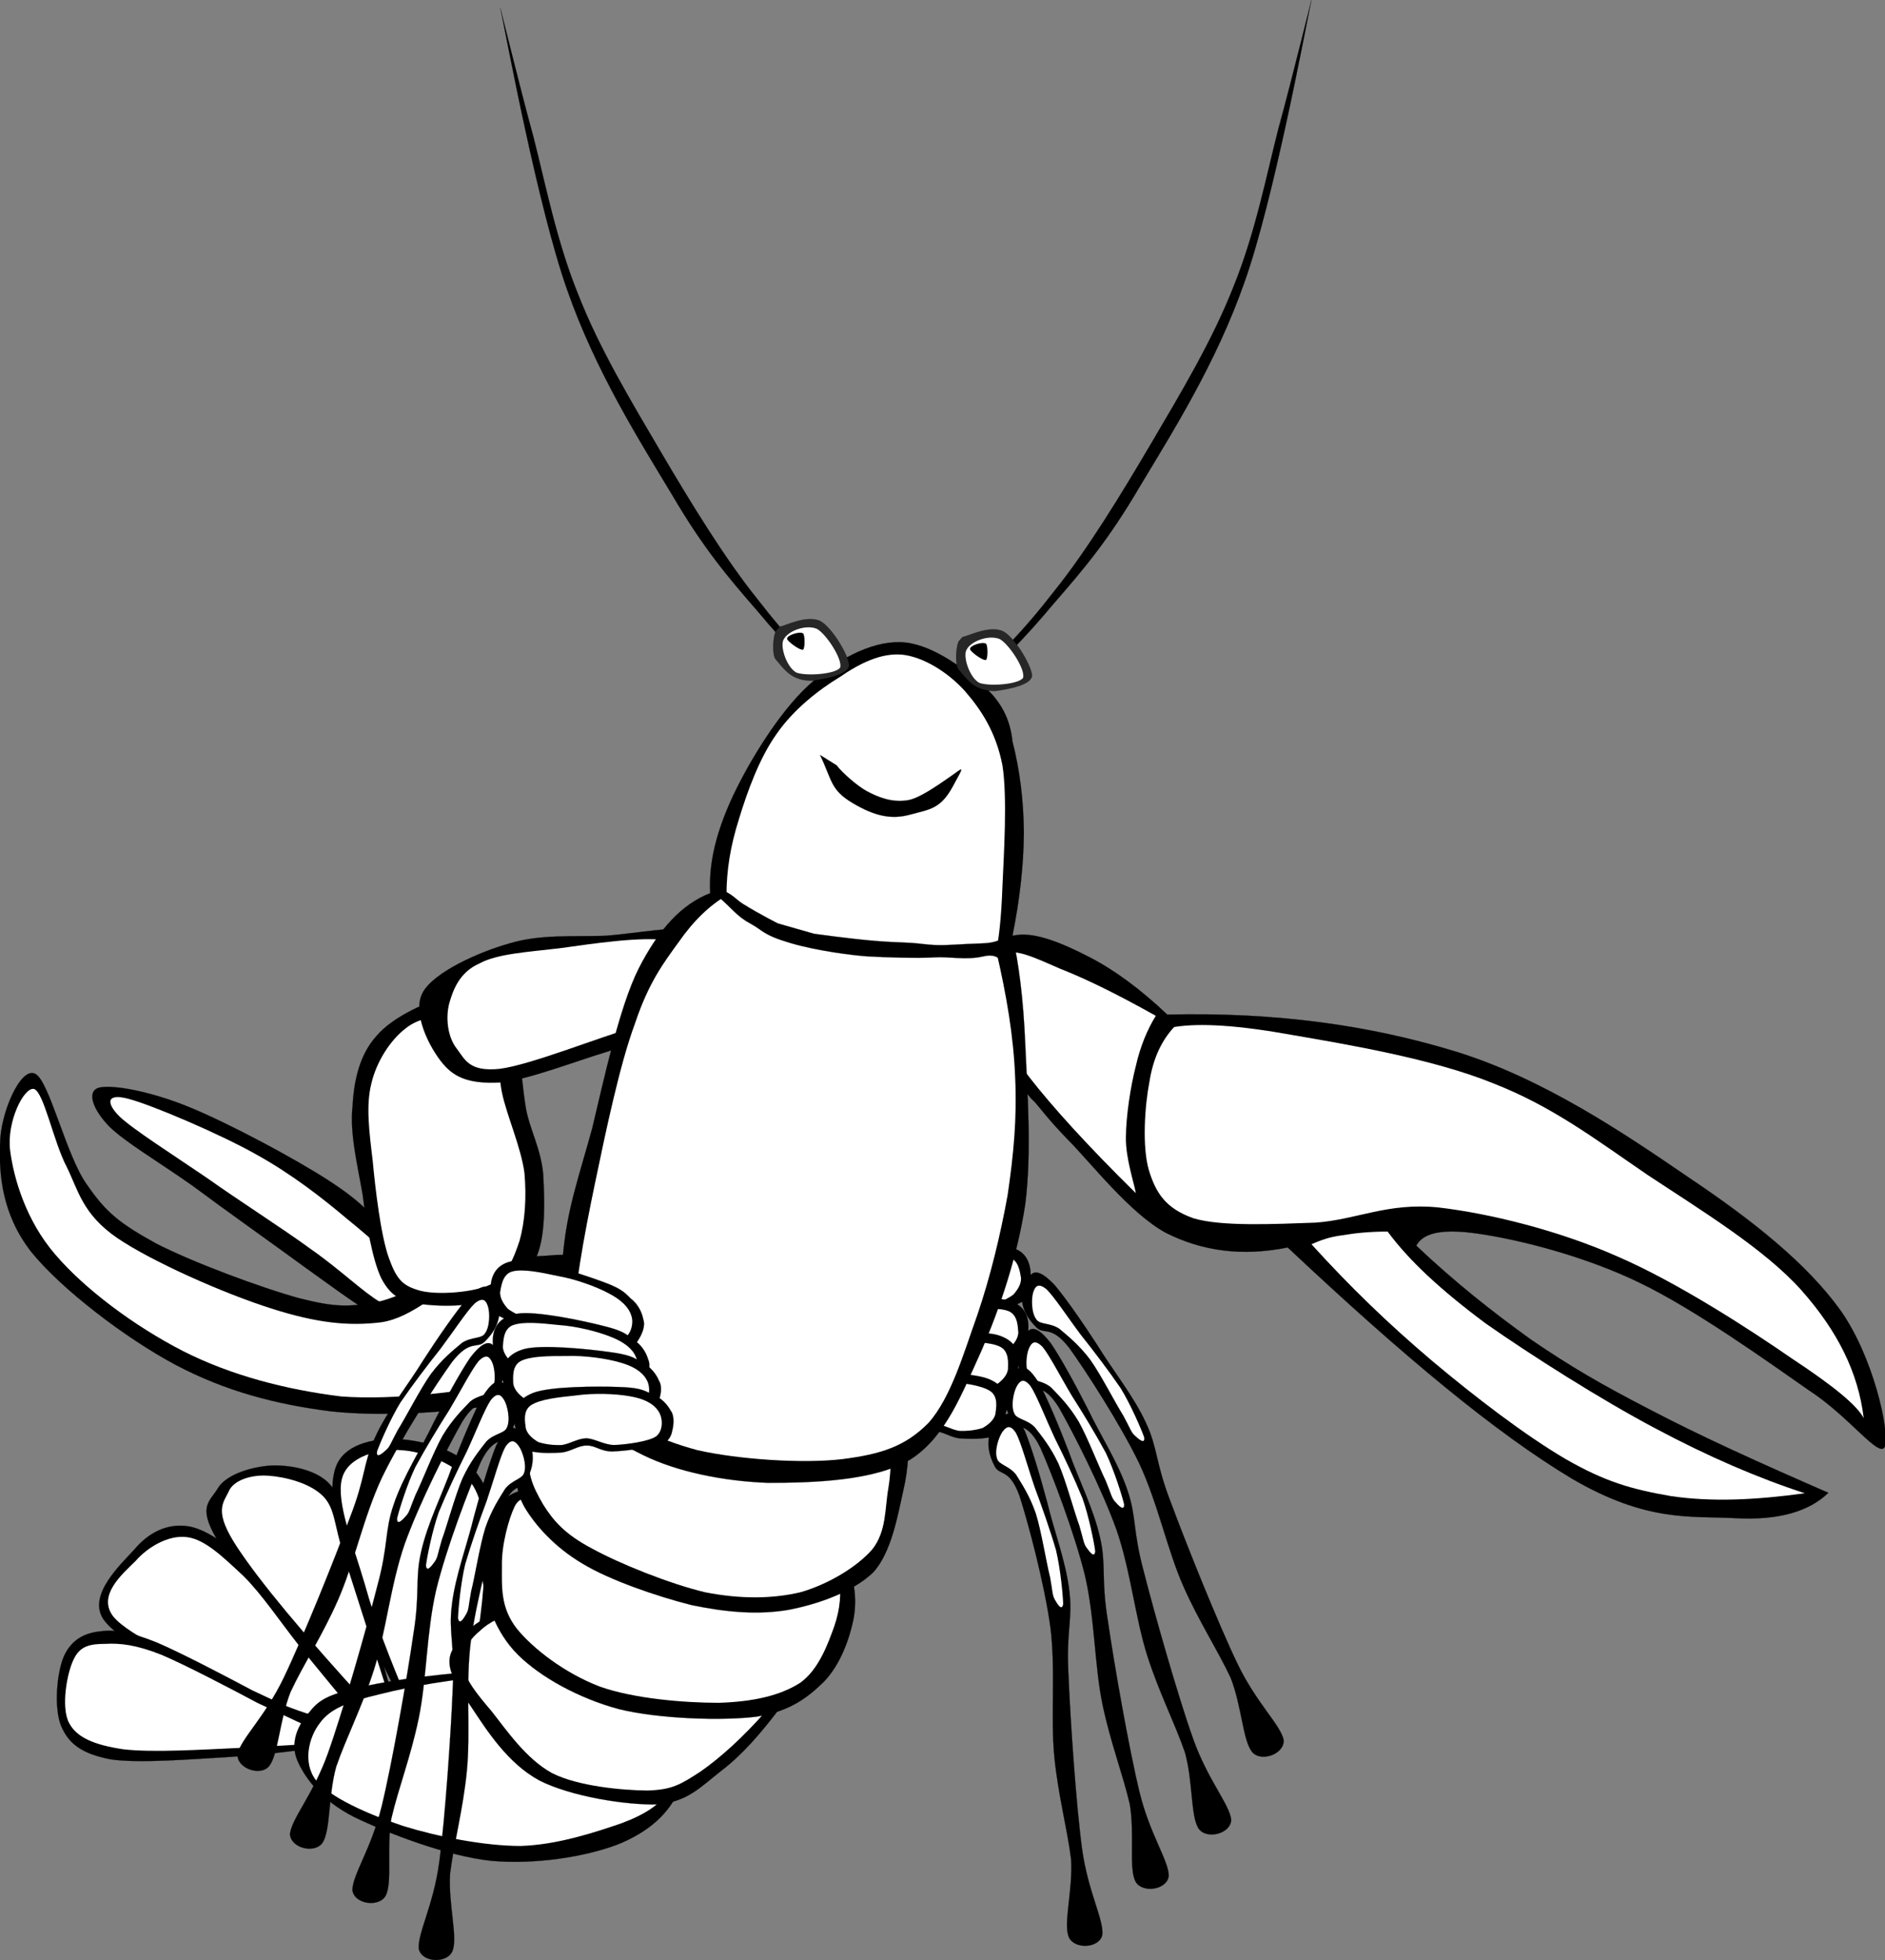 <?xml version="1.0" encoding="UTF-8" standalone="no"?> <!-- Created with Inkscape (http://www.inkscape.org/) --> <svg xmlns:rdf="http://www.w3.org/1999/02/22-rdf-syntax-ns#" xmlns="http://www.w3.org/2000/svg" xmlns:i="http://ns.adobe.com/AdobeIllustrator/10.0/" xmlns:cc="http://web.resource.org/cc/" xmlns:xlink="http://www.w3.org/1999/xlink" xmlns:dc="http://purl.org/dc/elements/1.1/" xmlns:svg="http://www.w3.org/2000/svg" xmlns:inkscape="http://www.inkscape.org/namespaces/inkscape" xmlns:sodipodi="http://sodipodi.sourceforge.net/DTD/sodipodi-0.dtd" xmlns:ns1="http://sozi.baierouge.fr" id="svg2" viewBox="0 0 458.589 476.758" inkscape:version="0.91 r13725"><rect x="0" y="0" width="458.589" height="476.758" fill="#808080" stroke="none"/><g id="switch6"><g id="g10"><g id="Layer_1"><path id="path13" style="stroke:#000000;stroke-width:.036;stroke-miterlimit:10;fill-rule:evenodd" d="m205.8 170.62c-7.32-6.21-14.46-13.5-21.44-21.89-7.19-8.27-13.16-15.25-20.81-28.29-7.95-13.24-18.65-30.095-25.56-49.905-7.06-19.908-14.68-60.982-16.07-67.643-1.39-5.98 4.62 18.744 7.85 30.373 2.98 11.675 5.65 25.42 10.88 38.32 5.11 13.097 12.9 26.061 20.22 38.505 7.37 12.51 15.45 25.72 23.26 35.46 7.56 9.79 14.67 17.25 21.93 22.76-0.08 0.77-0.17 1.54-0.26 2.31z"></path><path id="path15" style="stroke:#000000;stroke-width:.036;stroke-miterlimit:10;fill-rule:evenodd" d="m234.99 168.62c7.31-6.21 14.46-13.5 21.44-21.89 7.19-8.27 13.16-15.25 20.81-28.29 7.95-13.24 18.64-30.095 25.56-49.905 7.06-19.908 14.68-60.982 16.07-67.643 1.39-5.98-4.62 18.744-7.85 30.373-2.98 11.675-5.65 25.42-10.88 38.32-5.11 13.097-12.9 26.061-20.22 38.505-7.37 12.51-15.45 25.72-23.26 35.46-7.56 9.79-14.67 17.25-21.94 22.76l0.27 2.31z"></path><path id="path17" style="stroke:#000000;stroke-width:.036;stroke-miterlimit:10;fill-rule:evenodd" d="m217.78 324.78c-1.28-0.37-2.37-1.12-3.02-2.36-0.78-1.19-1.77-3.31-1.18-4.92 0.29-1.6 1.22-3.74 3.09-5.13 1.71-1.75 2.73-2.6 7.43-4.28 4.38-1.59 15.46-5.21 19.97-4.95 4.44 0.29 6.62 2.74 6.68 7 1.09-1.32 3.02-0.52 5.79 2.39 2.61 3.07 6.85 9.13 10.59 14.92 3.5 5.75 8.75 12.23 11.71 18.75 2.88 6.19 2.24 9.58 6.04 19.33 3.63 9.82 11.49 29.41 16.19 39.18 4.62 9.58 10.39 14.78 11.21 18.45 0.35 3.46-5.48 5.6-7.66 2.99-2.27-2.78-2.5-11.09-5.21-18.02-3.14-6.72-7.74-13.73-11.55-22.36-3.89-8.83-6.17-20.08-10.66-29.72-4.68-9.71-13.1-22.68-17.09-28.21-4.4-5.62-6.04-3.09-7.94-4.93-1.96-1.97-3.13-3.85-3.51-6.26-2.32 1.23-4.75 1.92-6.81 2.43-2.17 0.43-4.5-0.41-6.26 0.27-1.97 0.55-2.68 2.35-5.45 3.27-3.21 0.92-6.99 1.57-12.36 2.16z"></path><path id="path19" style="fill:#ffffff" d="m248.4 310.86c0.05 1.53-0.86 2.92-1.89 4.06-1.44 1.04-3.27 1.9-5.24 2.44-2.08 0.31-4.17-0.34-6.11 0.27-1.91 0.67-3.48 2.73-5.88 3.63-2.88 0.82-8.56 1.85-10.53 1.14-2.19-0.89-2.94-4.09-2.23-5.9 0.54-1.87 2.4-3.77 5.46-5.34 2.96-1.61 8.09-3.48 12.35-4.22 4.06-0.85 8.57-1.85 11.22-1.09 2.26 0.71 2.57 3.45 2.85 5.01z"></path><path id="path21" style="fill:#ffffff" d="m273.33 344.41c-1.98-3.13-5.5-10.05-8.07-13.65-2.75-3.66-5.46-5.8-7.54-7.56-2.27-1.53-4.75-0.96-5.58-2.27-1.27-1.62-1.23-5.18-0.77-6.58 0.43-1.3 1.07-2.49 3.21-0.76 1.87 1.79 5.24 6.94 8.36 11.09 3.05 3.82 6.86 8.83 9.69 12.98 2.47 4.01 5.03 9.98 5.72 11.94 0.27 1.87-1.37 0.42-2.28-0.42-0.9-0.82-1.08-1.7-2.74-4.77z"></path><path id="path23" style="stroke:#000000;stroke-width:.036;stroke-miterlimit:10;fill-rule:evenodd" d="m215.83 334.86c-1.24-0.5-2.25-1.35-2.77-2.66-0.64-1.26-1.4-3.48-0.65-5.01 0.45-1.57 1.6-3.6 3.61-4.78 1.88-1.57 2.98-2.3 7.84-3.48 4.52-1.13 15.92-3.57 20.37-2.84 4.39 0.76 6.3 3.42 5.91 7.66 1.22-1.2 3.06-0.21 5.51 2.99 2.28 3.31 5.86 9.8 8.98 15.94 2.87 6.08 7.42 13.08 9.68 19.87 2.22 6.45 1.23 9.76 3.99 19.85 2.58 10.15 8.35 30.45 12.01 40.66 3.59 10.01 8.78 15.79 9.22 19.53-0.02 3.47-6.04 4.98-7.94 2.17-1.96-3.01-1.32-11.29-3.3-18.47-2.41-7.02-6.26-14.46-9.14-23.45-2.95-9.18-4.04-20.62-7.5-30.67-3.63-10.14-10.66-23.93-14.05-29.83-3.79-6.06-5.68-3.71-7.38-5.74-1.74-2.16-2.71-4.16-2.84-6.59-2.43 0.98-4.92 1.41-7.02 1.71-2.21 0.19-4.43-0.88-6.25-0.4-2.02 0.34-2.92 2.07-5.77 2.69-3.28 0.57-7.11 0.83-12.51 0.85z"></path><path id="path25" style="fill:#ffffff" d="m247.74 324.22c-0.12 1.53-1.17 2.81-2.31 3.84-1.54 0.89-3.45 1.54-5.47 1.88-2.1 0.09-4.11-0.77-6.1-0.37-1.98 0.47-3.75 2.35-6.23 2.99-2.95 0.52-8.71 0.95-10.59 0.04-2.09-1.12-2.5-4.37-1.6-6.1 0.73-1.81 2.78-3.5 5.98-4.74 3.11-1.29 8.42-2.62 12.73-2.9 4.12-0.43 8.71-0.95 11.27 0.08 2.18 0.95 2.2 3.7 2.32 5.28z"></path><path id="path27" style="fill:#ffffff" d="m269.02 360.19c-1.64-3.32-4.42-10.57-6.6-14.42-2.35-3.93-4.82-6.33-6.71-8.3-2.09-1.76-4.62-1.45-5.31-2.84-1.1-1.75-0.68-5.29-0.08-6.63 0.57-1.25 1.32-2.36 3.28-0.42 1.67 1.98 4.48 7.45 7.15 11.91 2.63 4.11 5.9 9.49 8.28 13.91 2.03 4.26 3.96 10.46 4.44 12.48 0.08 1.89-1.4 0.27-2.22-0.65-0.81-0.92-0.9-1.81-2.23-5.04z"></path><path id="path29" style="stroke:#000000;stroke-width:.036;stroke-miterlimit:10;fill-rule:evenodd" d="m212.36 340.4c-1.18-0.62-2.09-1.58-2.47-2.93-0.51-1.33-1.03-3.61-0.13-5.06 0.62-1.51 1.98-3.41 4.1-4.37 2.03-1.37 3.2-1.98 8.15-2.64 4.62-0.66 16.21-1.89 20.56-0.7 4.28 1.21 5.91 4.06 5.08 8.24 1.34-1.07 3.06 0.11 5.16 3.54 1.93 3.54 4.81 10.36 7.27 16.79 2.22 6.35 6.01 13.79 7.55 20.78 1.54 6.65 0.2 9.84 1.89 20.16 1.5 10.37 5.13 31.15 7.7 41.69 2.52 10.33 7.08 16.62 7.12 20.38-0.38 3.46-6.53 4.33-8.12 1.33-1.63-3.19-0.14-11.36-1.35-18.71-1.67-7.23-4.71-15.03-6.64-24.27-1.97-9.44-1.86-20.93-4.25-31.29-2.56-10.47-8.1-24.91-10.85-31.14-3.14-6.42-5.27-4.28-6.75-6.48-1.5-2.33-2.26-4.42-2.13-6.85-2.52 0.72-5.04 0.89-7.16 0.97-2.22-0.04-4.32-1.34-6.18-1.05-2.04 0.13-3.12 1.75-6.01 2.07-3.33 0.23-7.16 0.08-12.54-0.46z"></path><path id="path31" style="fill:#ffffff" d="m245.21 333.15c-0.27 1.51-1.45 2.67-2.7 3.58-1.62 0.72-3.59 1.17-5.63 1.3-2.1-0.13-4.01-1.2-6.03-1.01-2.01 0.26-3.97 1.95-6.51 2.33-2.99 0.21-8.76 0.03-10.53-1.07-1.97-1.33-2.03-4.61-0.96-6.24 0.92-1.72 3.13-3.19 6.45-4.09 3.23-0.96 8.64-1.72 12.96-1.55 4.14 0 8.76-0.04 11.2 1.26 2.06 1.17 1.8 3.91 1.75 5.49z"></path><path id="path33" style="fill:#ffffff" d="m262.61 371.15c-1.28-3.47-3.29-10.97-5.05-15.03-1.93-4.15-4.13-6.8-5.8-8.96-1.9-1.96-4.45-1.92-5-3.38-0.9-1.85-0.12-5.32 0.62-6.6 0.69-1.18 1.56-2.21 3.3-0.07 1.46 2.13 3.68 7.87 5.87 12.58 2.19 4.37 4.88 10.07 6.78 14.71 1.58 4.44 2.85 10.81 3.11 12.88-0.12 1.88-1.42 0.12-2.14-0.89-0.7-1-0.7-1.89-1.69-5.24z"></path><path id="path35" style="stroke:#000000;stroke-width:.036;stroke-miterlimit:10;fill-rule:evenodd" d="m208.72 347.83c-1.11-0.74-1.92-1.79-2.16-3.17-0.36-1.38-0.65-3.7 0.4-5.04 0.78-1.45 2.32-3.19 4.53-3.93 2.17-1.14 3.4-1.63 8.39-1.77 4.66-0.17 16.32-0.18 20.52 1.46 4.13 1.65 5.45 4.65 4.19 8.72 1.44-0.92 3.03 0.43 4.77 4.06 1.54 3.72 3.69 10.8 5.46 17.46 1.55 6.55 4.54 14.34 5.34 21.45 0.84 6.78-0.82 9.81-0.22 20.25 0.41 10.47 1.84 31.52 3.29 42.26 1.43 10.54 5.31 17.28 4.95 21.03-0.73 3.39-6.94 3.62-8.2 0.47-1.3-3.35 1.04-11.32 0.61-18.75-0.91-7.37-3.12-15.45-4.07-24.84-0.97-9.59 0.34-21-0.96-31.56-1.44-10.67-5.45-25.62-7.54-32.1-2.44-6.71-4.78-4.81-6.02-7.15-1.26-2.47-1.79-4.63-1.41-7.04-2.59 0.46-5.11 0.36-7.23 0.22-2.2-0.27-4.14-1.79-6.03-1.69-2.04-0.09-3.28 1.41-6.19 1.43-3.34-0.12-7.14-0.67-12.42-1.77z"></path><path id="path37" style="fill:#ffffff" d="m242.14 344.06c-0.43 1.47-1.73 2.5-3.06 3.27-1.69 0.55-3.69 0.79-5.74 0.71-2.07-0.35-3.85-1.62-5.89-1.64-2.03 0.05-4.15 1.52-6.71 1.64-3-0.11-8.72-0.89-10.37-2.17-1.81-1.53-1.53-4.8-0.3-6.3 1.1-1.62 3.45-2.85 6.84-3.4 3.31-0.61 8.78-0.81 13.05-0.19 4.13 0.44 8.72 0.89 11.01 2.43 1.93 1.38 1.39 4.07 1.17 5.65z"></path><path id="path39" style="fill:#ffffff" d="m255.48 383.67c-0.92-3.59-2.13-11.26-3.46-15.48-1.48-4.33-3.4-7.2-4.83-9.52-1.69-2.15-4.22-2.38-4.61-3.88-0.71-1.94 0.44-5.31 1.3-6.5 0.81-1.11 1.79-2.03 3.29 0.27 1.23 2.28 2.84 8.22 4.52 13.13 1.72 4.58 3.8 10.52 5.21 15.34 1.1 4.58 1.7 11.05 1.75 13.13-0.32 1.86-1.43-0.03-2.04-1.1-0.6-1.07-0.51-1.96-1.13-5.39z"></path><path id="path41" style="stroke:#000000;stroke-width:.036;stroke-miterlimit:10" d="m246 261.36c-4.04-5.27-5.14-6.21-7.39-10.94-2.18-5.07-3.76-10.29-2.28-14.25 1.54-4.17 5.92-8.11 10.94-8.72 4.8-0.75 11.63 2.18 17.84 5.4 6.15 3.18 12.37 7.78 18.87 13.94 26.08-0.62 49.06 2.49 70.43 9.07 21.18 6.6 40.62 19.73 56.21 30.41 15.71 10.51 28.85 21 37 32.27 8.05 11.2 12.14 29.55 10.95 33.32-1.35 3.08-8.59-7.31-18.65-13.79-10.12-7.08-27.71-19.64-40.98-26.03-13.23-6.44-28.81-10.33-37.98-11.75-9.18-1.51-14.55-0.76-16.41 2.7 9.17 8.68 18.39 16.02 27.94 22.87 9.6 6.56 17.11 10.93 29.32 17.22 12.22 6.39 26.19 12.7 43 20.03-4.75 4.58-12.15 6.74-22.63 6.17-10.64-0.59-21.44 1.12-39.79-9.63-18.52-11.11-40.86-29.66-69.12-56.22-11.08 2.24-20.71 0.9-29.55-3.51-8.86-4.75-18.45-17.27-24.2-22.99-5.69-5.92-6.86-8.14-8.66-9.72l-4.86-5.85z"></path><path id="path43" style="fill:#ffffff" d="m281.19 247.09c-2 3.2-3.75 7.3-4.87 12.24-1.24 4.77-2.38 12.04-2.41 17.27-0.1 5.09 2.02 11.17 2.41 13.62 0.37 2.11 0.37 2.11 0 0-11.99-11.8-20.33-21.07-25.78-28.05-6.28-8.19-10.56-14.74-11.59-19.73-0.87-5.21 1.7-9.46 5.17-10.49 3.06-1.25 7.73 1.05 13.79 3.68 6.27 2.46 13.95 6.22 23.28 11.46z"></path><path id="path45" style="fill:#ffffff" d="m285.65 249.81c-2.91 3.13-5.06 7.35-6.01 13.3-1.14 5.89-1.82 15.74-0.14 21.51 1.69 5.54 4.06 9.3 10.84 11.71 6.86 2.06 19.65 1.42 29.74 1.06 10.02-0.72 17.49-4.93 29.85-3.69 12.45 1.45 29.25 5.56 43.77 12.01 14.54 6.31 32.11 17.73 42.27 24.76 9.87 6.51 15.74 11.26 17.44 14.47-1.34-11.1-6.33-21.13-15.16-31.1-8.99-10.08-24.66-19.6-37.39-28.03-12.72-8.67-23.04-16.62-37.61-22.31-14.62-5.96-35.63-9.46-48.8-11.74-13.03-2.36-22.43-2.98-28.8-1.95z"></path><path id="path47" style="fill:#ffffff" d="m319.06 302.65c9.37 10.35 18.86 19.49 29.34 28.36 10.36 8.71 22.64 18.12 32.48 23.88 9.66 5.55 16.05 7.36 25.69 9.03 9.89 1.44 20.38 0.96 32.51-0.7-11.42-3.73-23.33-8.84-36.31-15.75-13.19-6.97-30.22-17.77-41.31-25.54-10.98-8.17-18.7-15.35-23.87-22.36-4.27-0.01-8 0.37-11.03 0.9-3.17 0.37-5.51 1.31-7.5 2.18z"></path><path id="path49" style="stroke:#000000;stroke-width:.036;stroke-miterlimit:10" d="m104.07 314.63c-1.39-3.63-5.747-10.04-9.776-14.67-4.096-4.82-6.409-7.66-14.336-12.81-8.258-5.36-24.114-13.81-33.562-17.71-9.514-3.96-18.961-5.68-22.264-4.89-3.171 0.86-1.586 5.29 2.444 9.45 3.898 3.83 11.892 8.52 20.15 14.33 7.796 5.82 19.555 14.14 27.417 19.89 7.861 5.62 14.798 10.84 19.555 13.08 4.559 1.92 6.012-0.26 7.932-1.19 1.65-1.19 3.57-2.18 2.44-5.48z"></path><path id="path51" style="stroke:#000000;stroke-width:.036;stroke-miterlimit:10;fill:#ffffff" d="m98.919 310.34c-2.444-3.51-8.324-8.92-14.336-13.75-6.078-5.15-13.609-11.03-22.33-15.85-8.92-5.02-25.304-11.96-30.788-13.42-5.615-1.58-5.748 0.93-2.443 4.23 3.303 3.17 13.213 9.45 21.339 15 7.796 5.55 18.036 12.03 25.369 17.38 7.069 4.95 12.751 10.5 16.781 12.81 3.766 2.05 5.219 1.39 6.409 0.33 1.056-1.12 2.24-3.37-0.001-6.73z"></path><path id="path53" style="stroke:#000000;stroke-width:.036;stroke-miterlimit:10" d="m139.48 306.97c-1.78-2.12-2.31-1.85-6.67-1.52-4.69 0.19-13.28 1.12-20.15 3.04-7.13 1.91-14.402 6.87-21.075 8.25-6.738 1.13-9.711 1.32-18.63-0.92-9.25-2.51-26.294-8.85-35.082-13.41-8.72-4.83-12.023-7.4-16.781-14.34-5.021-7-9.117-25.3-12.552-26.89-3.567-1.78-8.522 9.78-8.522 17.11-0.265 7.2 0.396 17.05 7.598 26.23 7.201 8.92 22.727 20.88 35.147 27.49 12.156 6.4 24.246 9.57 37.79 11.29 13.412 1.46 32.237 0.07 42.477-2.11 9.91-2.51 14.01-6.87 17.38-11.04 3.17-4.22 2.18-8.85 2.11-12.81-0.26-4.1-1.45-8.33-3.04-10.37z"></path><path id="path55" style="fill:#ffffff" d="m128.52 308.49c-4.56-0.4-9.85 0.72-15.86 3.1-6.14 2.11-12.09 8.85-19.884 10.04-7.995 0.99-15.658 0.2-26.823-3.37-11.496-3.63-29.128-11.46-37.453-17.14-8.456-5.81-9.455-11.6-12.296-17.34-3.171-6.02-5.549-18.17-7.928-18.9-2.445-0.53-6.673 7.93-5.814 14.93 0.859 6.74 3.832 17.05 10.967 25.31 7.069 8.32 19.225 17.44 31.117 23.52 11.694 5.94 25.104 9.38 38.45 11.03 13.081 0.99 30.584-1.32 40.034-3.37 9.19-2.11 12.49-4.89 15.26-8.59 2.65-3.9 1.72-10.5 0.27-13.74-1.72-3.24-5.75-5.15-10.04-5.48z"></path><path id="path57" style="stroke:#000000;stroke-width:.036;stroke-miterlimit:10" d="m126.07 255.7c0.79 3.76 0.99 8.52 1.85 13.74 0.86 5.09 3.7 9.98 4.23 16.19 0.33 6.07 0.66 14.46-1.52 19.82-2.44 5.02-7 8.58-11.89 10.7-5.02 1.85-12.75 1.65-17.11 0.92-4.494-0.79-6.607-1.98-8.854-6.14-2.18-4.56-3.7-13.48-4.559-20.41-1.255-7.21-3.171-14.94-2.444-21.41 0.331-6.54 1.849-12.75 5.813-17.11 3.898-4.69 12.954-8.79 17.974-9.71 4.82-0.99 8.78 2.31 11.62 4.56 2.58 2.24 3.7 4.95 4.89 8.85z"></path><path id="path59" style="fill:#ffffff" d="m120.26 252.33c1.65 3.17 0.72 7.73 1.85 13.41 1.19 5.68 4.62 13.21 5.48 19.56 0.53 6.08 0.13 11.76-1.19 16.51-1.52 4.49-3.04 8.46-7.07 10.64-4.23 1.98-12.88 2.58-17.04 1.52-4.295-1.19-5.748-2.64-7.665-7.93-1.981-5.48-3.303-16.71-3.963-23.78-0.859-7.14-1.651-13.35-0.331-18.63 1.255-5.49 4.691-10.64 8.258-13.41 3.431-2.84 8.721-3.44 12.551-3.04 3.7 0.26 7 1.98 9.12 5.15z"></path><path id="path61" style="stroke:#000000;stroke-width:.036;stroke-miterlimit:10" d="m170.01 226.36c-5.29-1.38-15.2 0.73-22.86 1.26-8 0.26-15.73-0.4-23.19 1.85-7.53 2.11-18.37 7-21.08 11.89-2.77 4.96 1.65 13.54 4.89 17.38 3.04 3.63 6.94 4.89 13.74 4.56 6.81-0.6 17.44-4.83 26.56-7.6 8.72-2.98 21.21-6.48 26.23-9.78 4.96-3.5 3.96-7.14 3.37-10.37-0.73-3.37-2.77-7.86-7.66-9.19z"></path><path id="path63" style="fill:#ffffff" d="m163 228.81c-6.54-1.19-19.16 0.79-26.89 1.85-7.79 0.92-15.13 1.32-19.49 3.7-4.75 2.11-6.34 6.21-7.33 9.71-0.92 3.57-0.39 8.19 1.85 11.03 2.05 2.71 3.04 5.62 10.37 4.89 7.4-0.92 23.99-7.59 32.64-10.1 8.13-2.85 13.74-4.1 17.11-6.08 3.24-2.05 4.69-4.1 3.37-6.41-1.52-2.78-5.22-7.34-11.63-8.59z"></path><path id="path65" style="stroke:#000000;stroke-width:.036;stroke-miterlimit:10" d="m115.44 414.19c3.76-15.33 5.61-27.75 5.54-37.26-0.19-9.58-2.18-15.66-6.2-20.02-4.3-4.69-13.15-6.8-18.635-6.87-5.681-0.13-12.552 1.39-14.468 6.87-1.982 5.48-0.133 15.59 2.709 25.5 2.708 9.72 7.398 20.29 13.807 32.44l17.247-0.66z"></path><path id="path67" style="stroke:#000000;stroke-width:.036;stroke-miterlimit:10" d="m94.955 410.82c-4.492-15.92-7.862-27.42-10.372-36.01-2.643-8.45-1.718-11.36-4.889-14.33-3.435-3.24-9.91-4.29-14.336-3.96-4.493 0.39-10.703 2.24-12.552 5.81-2.115 3.24-4.956 4.49 0.925 13.67 6.011 9.05 16.979 22.07 34.156 40.04 2.311-1.72 4.69-3.43 7.068-5.22z"></path><path id="path69" style="stroke:#000000;stroke-width:.036;stroke-miterlimit:10" d="m86.366 413.86c-5.417-6.54-10.373-12.29-14.6-17.97-4.427-5.81-7.004-11.43-11.298-15.59-4.625-4.16-10.636-8.72-15.261-9.12-4.822-0.53-9.183 1.72-12.552 5.75-3.436 3.77-11.231 10.97-7.598 16.78 3.766 5.75 18.763 12.29 28.937 17.11 9.843 4.49 19.555 7.86 29.664 10.11 0.859-2.31 1.783-4.69 2.708-7.07z"></path><path id="path71" style="fill:#ffffff" d="m112.92 413.86c2.98-12.22 4.43-22.26 4.89-31.12 0.47-8.85 0.33-16.31-2.71-21.34-3.56-5.08-12.08-8.38-17.436-8.65-5.351-0.53-13.147 1.52-14.469 6.94-1.519 5.61 2.908 16.51 5.616 25.83 2.51 9.12 6.211 18.23 10.373 28.34h13.736z"></path><path id="path73" style="fill:#ffffff" d="m94.03 410.82c-4.493-13.87-7.862-24.58-10.372-32.37-2.444-7.8-2.115-11.3-4.889-14.34-3.238-3.43-9.58-4.89-13.412-5.15-3.964-0.33-8.654 0.99-9.778 3.96-1.387 2.84-3.567 4.76 2.115 13.41 5.681 8.6 15.988 20.95 31.447 37.86 1.586-1.12 3.237-2.25 4.889-3.37z"></path><path id="path75" style="fill:#ffffff" d="m84.583 414.79c-3.832-4.76-7.729-9.32-11.958-14.67s-9.051-12.49-13.412-16.78c-4.823-4.49-9.314-8.92-13.741-9.45-4.493-0.59-9.58 2.44-12.487 5.81-3.237 3.18-9.315 8.33-5.483 13.42 3.898 4.95 19.49 11.62 28.673 16.18 9.183 4.3 17.573 7.47 25.964 9.78 0.793-1.39 1.585-2.84 2.444-4.29z"></path><path id="path77" style="stroke:#000000;stroke-width:.036;stroke-miterlimit:10" d="m78.438 419.08c-4.756-2.11-10.372-4.76-17.111-7.93-6.805-3.63-17.178-9.05-23.189-11.63-6.21-2.5-10.108-3.23-13.741-2.71-4.097 0.4-7.136 2.25-8.854 6.08-1.717 3.9-2.511 12.75-0.595 17.11 1.85 4.17 4.889 6.55 11.893 7.93 6.87 1.06 20.215-0.06 29.333-0.59 8.985-0.6 16.846-1.52 24.113-2.78-0.594-1.78-1.188-3.63-1.849-5.48z"></path><path id="path79" style="fill:#ffffff" d="m79.693 422.12c-4.757-2.12-10.372-4.76-17.111-7.93-6.805-3.63-17.176-9.05-23.188-11.63-6.276-2.51-10.174-2.9-13.742-2.71-3.766 0-6.144 0.53-7.663 3.64-1.652 3.17-3.238 11.76-1.189 15.59 1.85 3.57 6.145 5.35 13.147 6.41 7.002 0.86 19.753 0.06 28.342-0.33 8.39-0.46 15.526-0.73 21.67-1.52-0.067-0.46-0.133-0.99-0.266-1.52z"></path><path id="path81" style="stroke:#000000;stroke-width:.036;stroke-miterlimit:10" d="m165.45 434.94c-2.58 6.2-7.67 10.7-15.26 13.74-7.87 2.97-19.82 4.88-30.53 3.96-10.9-1.12-25.563-6.8-33.558-10.7-8.061-4.1-11.958-9.58-13.742-13.68-1.916-4.42 0.198-8.92 3.039-11.95 2.445-3.18 5.286-4.37 13.146-6.08 7.862-1.85 19.355-3.11 34.485-4.3 14.14 9.65 28.28 19.29 42.42 29.01z"></path><path id="path83" style="fill:#ffffff" d="m162.08 436.19c-1.52 2.71-5.09 5.15-10.97 7.33-6.21 2.12-15.46 5.22-24.44 5.49-8.99 0-20.42-2.32-28.676-4.89-8.522-2.84-17.574-6.87-21.076-11.04-3.369-4.29-1.783-10.57 0.926-14 2.576-3.57 7.135-5.22 14.666-7 7.333-1.85 17.11-3.64 29.6-4.63 13.28 9.58 26.62 19.16 39.97 28.74z"></path><path id="path85" style="stroke:#000000;stroke-width:.036;stroke-miterlimit:10" d="m189.56 415.71c-4.62 6.08-9.05 11.17-14.07 15-5.09 3.96-8.13 7.53-15.53 8.19-7.66 0.2-21.07-1.92-28.73-5.82-7.73-4.16-12.89-12.35-16.45-17.7-3.57-5.22-6.74-9.78-4.89-13.68 1.65-4.22 6.54-7.99 14.93-11.3 21.53 8.4 43.14 16.86 64.74 25.31z"></path><path id="path87" style="fill:#ffffff" d="m186.52 416.04c-5.94 6.74-11.43 11.63-16.18 14.93-4.89 3.17-6.88 4.36-12.82 4.56-6.21-0.06-16.91-1.05-23.19-4.23-6.34-3.43-11.23-10.64-14.67-14.99-3.83-4.5-6.4-7.73-7-10.97-0.53-3.31 1.39-6.41 3.96-8.52 2.45-2.38 5.55-3.77 10.05-4.89 19.95 7.99 39.9 16.05 59.85 24.11z"></path><path id="path89" style="stroke:#000000;stroke-width:.036;stroke-miterlimit:10" d="m206.01 380.3c1.98 4.23 2.51 9.05 1.59 13.74-0.99 4.76-3.17 10.83-7.07 14.93-3.97 3.9-8.26 7.27-16.45 8.59-8.46 1.06-23.98 0.53-33.56-1.85-9.78-2.64-19.03-7.79-24.45-13.15-5.75-5.68-7.93-13.28-8.85-19.22-0.93-6.21 1.12-12.88 3.63-16.45 2.32-3.57 5.88-5.09 10.71-4.56 24.77 5.95 49.61 11.96 74.45 17.97z"></path><path id="path91" style="fill:#ffffff" d="m203.9 383.34c0.92 3.76 0.53 7.93-0.93 12.22-1.52 4.23-3.76 10.5-8.26 13.74-4.95 3.18-11.56 4.63-19.82 4.89-8.39 0-20.67-0.99-29-3.96-8.45-3.24-16.12-9.12-20.15-14.07-4.03-5.16-3.63-10.24-3.63-15.27-0.13-5.08 1.71-11.56 3.04-14.33 1.32-2.84 3.43-1.85 4.29-2.12 0.66-0.46 0.66-0.46 0 0 24.78 6.28 49.62 12.56 74.46 18.9z"></path><path id="path93" style="stroke:#000000;stroke-width:.036;stroke-miterlimit:10" d="m220.42 347.07c0.85 4.43 0.72 9.51-0.67 15.52-1.32 5.82-2.84 15-7.33 19.89-4.89 4.69-13.34 7.73-20.74 9.12-7.47 1.25-15.2 0.53-23.46-1.19-8.39-2.11-19.95-6.08-26.56-10.11-6.8-4.03-11.49-9.38-14.07-13.74-2.64-4.69-2.05-9.05-1.52-13.08 0.4-4.1 0.6-7.07 3.64-10.71 2.97-3.69 7.13-7.26 13.47-10.96 25.7 5.09 51.47 10.17 77.24 15.26z"></path><path id="path95" style="fill:#ffffff" d="m216.45 348.26c0.33 4.22 0.46 9.05-0.33 13.74-0.86 4.76-0.4 10.5-3.96 14.93-3.7 4.23-10.71 8.46-17.44 10.37-7.01 1.65-14.74 1.65-23.19 0-8.79-2.11-20.75-6.94-27.49-10.63-6.67-3.51-9.44-6.81-11.89-10.71-2.51-4.29-4.69-8.72-2.71-14.33 1.98-5.69 6.68-12.09 14.34-19.23 24.18 5.29 48.42 10.57 72.67 15.86z"></path><path id="path97" style="stroke:#000000;stroke-width:.036;stroke-miterlimit:10" d="m246.31 180.32c1.79 7 2.71 14.33 2.78 22.26-0.07 7.93-0.99 16.19-2.78 25.04 1.52 6.61 2.65 15.26 3.11 26.23 0.46 11.03 1.65 26.36 0 39.11-1.92 12.55-6.08 25.04-10.7 35.68-4.76 10.44-8.59 20.74-17.12 26.29-8.78 5.35-24.04 5.75-34.81 5.75-10.9-0.4-22.07-2.71-30.19-6.68-8.46-4.16-16.06-8.85-19.23-17.1-3.24-8.53-1.65-21.94-0.33-32.38 0.99-10.5 3.83-18.43 7-29.93 2.84-11.69 6.54-29.46 11.36-39.04 4.9-9.58 10.44-15.59 17.38-18.3-0.4-7.4 1.52-15 5.48-23.52 4.1-8.72 11.3-20.42 18.3-26.89 6.74-6.28 15.13-10.77 22.34-10.64 7.13 0.07 15.26 6.08 20.08 10.38 4.69 4.03 6.8 8.52 7.33 13.74z"></path><path id="path99" style="fill:#ffffff" d="m176.74 217.84c0-6.08 0.93-11.96 3.04-18.63 2.05-6.74 5.02-14.93 9.19-20.74 4.03-5.82 10.04-10.57 15.26-13.74 5.02-3.44 10.11-5.95 15.26-5.49 5.02 0.53 11.03 4.16 15.26 8.86 3.9 4.49 7.53 9.9 9.12 18.03 1.25 7.93 0.33 21.87 0 29.6-0.27 7.53-0.86 12.62-1.52 15.52 2.51 10.77 4.23 20.81 4.62 30.86 0.46 10.04-0.39 18.76-1.85 28.67-1.72 9.51-4.16 19.69-7.33 29-3.31 9.25-6.41 20.15-11.89 26.3-5.69 5.81-11.7 7.66-21.08 8.85-9.58 1.12-25.1 0.07-35.08-2.18-10.04-2.64-20.08-7.67-25.04-12.49-5.15-5.02-5.28-7.79-5.22-16.51 0-9.05 2.58-23.06 5.22-35.68 2.64-12.68 6.08-29.2 9.78-39.11 3.3-9.91 6.94-14.73 10.64-19.82 3.63-5.22 7.6-8.98 11.62-11.3z"></path><path id="path101" style="stroke:#000000;stroke-width:.036;stroke-miterlimit:10" d="m174.5 217.87c3.5 3 4.75 5 8 6.75s3 2.75 9.75 4.75 15.75 3.06 18.75 3.25c4 0.25 12.5 0.5 16.25 0.25s7.75 0.75 12-0.25 3.75 2.25 4.25-1 3.75-4.5 0.5-3.25-3.5 1-8.75 1.25c-4.8 0.23-6.5 0.5-10.75 0s-5.25-0.25-11.5-0.75-15-1.75-15-1.75l-8.75-2.5s-4.5-2.25-8.5-4.75c-1.54-0.97-2.25-2-4.25-3s-2-3-2-1"></path><path id="path103" style="stroke:#000000;stroke-width:.036;stroke-miterlimit:10;fill-rule:evenodd" d="m152.3 328.22c1.28-0.36 2.37-1.11 3.02-2.35 0.78-1.19 1.77-3.32 1.18-4.92-0.29-1.61-1.22-3.74-3.1-5.13-1.7-1.76-2.72-2.6-7.43-4.28-4.38-1.6-15.45-5.21-19.96-4.95-4.44 0.29-6.62 2.74-6.68 7-1.09-1.33-3.02-0.53-5.79 2.39-2.62 3.06-6.85 9.13-10.59 14.92-3.498 5.74-8.752 12.23-11.712 18.75-2.884 6.18-2.245 9.58-6.043 19.32-3.623 9.83-11.488 29.41-16.191 39.18-4.614 9.58-10.382 14.79-11.208 18.46-0.35 3.46 5.485 5.59 7.664 2.99 2.264-2.79 2.498-11.09 5.211-18.02 3.137-6.73 7.738-13.73 11.542-22.37 3.891-8.82 6.173-20.08 10.667-29.72 4.674-9.7 13.1-22.68 17.09-28.2 4.4-5.63 6.04-3.09 7.94-4.93 1.96-1.97 3.13-3.86 3.51-6.26 2.32 1.22 4.75 1.91 6.81 2.43 2.17 0.42 4.49-0.41 6.26 0.26 1.97 0.55 2.68 2.36 5.45 3.28 3.21 0.91 6.99 1.57 12.36 2.15z"></path><path id="path105" style="fill:#ffffff" d="m121.67 314.31c-0.04 1.53 0.87 2.91 1.9 4.06 1.44 1.04 3.27 1.89 5.24 2.44 2.08 0.31 4.17-0.34 6.11 0.27 1.91 0.67 3.48 2.72 5.88 3.62 2.88 0.83 8.56 1.86 10.52 1.15 2.2-0.9 2.95-4.09 2.24-5.9-0.54-1.87-2.4-3.78-5.46-5.35-2.96-1.6-8.09-3.48-12.35-4.21-4.06-0.86-8.57-1.85-11.22-1.09-2.26 0.71-2.57 3.44-2.86 5.01z"></path><path id="path107" style="fill:#ffffff" d="m96.75 347.86c1.98-3.14 5.5-10.06 8.07-13.66 2.75-3.66 5.46-5.8 7.54-7.55 2.27-1.53 4.75-0.96 5.58-2.27 1.27-1.62 1.23-5.19 0.77-6.58-0.43-1.31-1.07-2.49-3.21-0.76-1.87 1.78-5.24 6.93-8.36 11.08-3.05 3.83-6.86 8.84-9.689 12.98-2.467 4.02-5.03 9.98-5.719 11.95-0.276 1.87 1.363 0.41 2.273-0.42 0.904-0.83 1.086-1.71 2.745-4.77z"></path><path id="path109" style="stroke:#000000;stroke-width:.036;stroke-miterlimit:10;fill-rule:evenodd" d="m154.25 338.3c1.23-0.49 2.25-1.35 2.76-2.65 0.65-1.27 1.41-3.48 0.66-5.01-0.45-1.58-1.61-3.6-3.61-4.78-1.88-1.58-2.98-2.3-7.84-3.48-4.52-1.14-15.92-3.57-20.37-2.84-4.39 0.75-6.3 3.42-5.91 7.66-1.22-1.2-3.06-0.21-5.51 2.98-2.28 3.32-5.86 9.8-8.98 15.94-2.87 6.08-7.42 13.08-9.684 19.88-2.222 6.45-1.23 9.76-3.99 19.85-2.574 10.15-8.351 30.45-12.007 40.65-3.588 10.01-8.779 15.8-9.217 19.53 0.015 3.48 6.04 4.99 7.934 2.17 1.96-3 1.325-11.28 3.3-18.46 2.416-7.02 6.26-14.46 9.14-23.45 2.947-9.18 4.04-20.62 7.503-30.67 3.631-10.15 10.651-23.93 14.051-29.84 3.78-6.05 5.68-3.7 7.38-5.73 1.74-2.17 2.71-4.17 2.83-6.6 2.44 0.98 4.93 1.41 7.03 1.71 2.21 0.2 4.43-0.88 6.25-0.39 2.02 0.34 2.92 2.06 5.76 2.69 3.29 0.57 7.12 0.82 12.52 0.84z"></path><path id="path111" style="fill:#ffffff" d="m122.34 327.67c0.12 1.53 1.17 2.81 2.31 3.84 1.54 0.88 3.45 1.54 5.47 1.88 2.1 0.09 4.1-0.78 6.1-0.37 1.97 0.46 3.74 2.35 6.23 2.99 2.95 0.52 8.71 0.95 10.59 0.04 2.09-1.12 2.5-4.38 1.6-6.1-0.73-1.81-2.78-3.51-5.98-4.75-3.12-1.29-8.42-2.62-12.73-2.9-4.13-0.43-8.71-0.94-11.27 0.08-2.18 0.95-2.2 3.7-2.32 5.29z"></path><path id="path113" style="fill:#ffffff" d="m101.06 363.64c1.64-3.32 4.42-10.58 6.6-14.42 2.35-3.93 4.82-6.34 6.7-8.3 2.1-1.76 4.63-1.46 5.32-2.85 1.09-1.74 0.68-5.28 0.08-6.62-0.57-1.25-1.32-2.36-3.28-0.42-1.67 1.97-4.48 7.44-7.15 11.9-2.63 4.12-5.9 9.5-8.28 13.92-2.034 4.25-3.959 10.45-4.439 12.48-0.079 1.88 1.399 0.27 2.218-0.66 0.812-0.92 0.902-1.81 2.231-5.03z"></path><path id="path115" style="stroke:#000000;stroke-width:.036;stroke-miterlimit:10;fill-rule:evenodd" d="m157.72 343.84c1.17-0.62 2.09-1.58 2.47-2.93 0.51-1.33 1.03-3.61 0.13-5.05-0.62-1.52-1.98-3.41-4.1-4.38-2.03-1.36-3.2-1.98-8.16-2.64-4.61-0.65-16.2-1.88-20.55-0.69-4.28 1.21-5.91 4.06-5.08 8.23-1.34-1.06-3.06 0.12-5.17 3.54-1.92 3.54-4.8 10.36-7.26 16.8-2.22 6.35-6.01 13.78-7.55 20.77-1.54 6.65-0.21 9.85-1.9 20.16-1.496 10.37-5.119 31.16-7.688 41.69-2.521 10.33-7.08 16.62-7.124 20.39 0.377 3.45 6.527 4.33 8.116 1.33 1.636-3.2 0.139-11.37 1.352-18.71 1.67-7.23 4.714-15.04 6.634-24.28 1.98-9.44 1.87-20.93 4.26-31.29 2.55-10.46 8.1-24.9 10.85-31.14 3.14-6.41 5.27-4.27 6.74-6.47 1.51-2.33 2.26-4.43 2.14-6.86 2.52 0.72 5.04 0.89 7.16 0.97 2.22-0.04 4.31-1.34 6.18-1.04 2.04 0.12 3.11 1.74 6.01 2.07 3.33 0.22 7.16 0.08 12.54-0.47z"></path><path id="path117" style="fill:#ffffff" d="m124.87 336.6c0.27 1.51 1.45 2.67 2.69 3.58 1.63 0.72 3.6 1.17 5.64 1.3 2.1-0.14 4.01-1.21 6.03-1.02 2.01 0.27 3.97 1.95 6.51 2.33 2.99 0.21 8.76 0.03 10.53-1.07 1.97-1.33 2.03-4.61 0.96-6.23-0.92-1.72-3.13-3.2-6.45-4.1-3.23-0.95-8.64-1.72-12.96-1.55-4.14 0.01-8.76-0.03-11.2 1.26-2.06 1.17-1.8 3.91-1.75 5.5z"></path><path id="path119" style="fill:#ffffff" d="m107.46 374.6c1.29-3.48 3.3-10.98 5.06-15.03 1.93-4.16 4.13-6.81 5.8-8.96 1.9-1.97 4.45-1.93 4.99-3.38 0.91-1.85 0.12-5.33-0.62-6.6-0.69-1.19-1.56-2.21-3.29-0.07-1.46 2.13-3.68 7.87-5.87 12.58-2.19 4.37-4.88 10.06-6.79 14.7-1.57 4.45-2.84 10.82-3.1 12.88 0.11 1.88 1.42 0.12 2.13-0.88s0.71-1.9 1.69-5.24z"></path><path id="path121" style="stroke:#000000;stroke-width:.036;stroke-miterlimit:10;fill-rule:evenodd" d="m161.36 351.27c1.11-0.74 1.92-1.79 2.16-3.17 0.36-1.37 0.65-3.7-0.4-5.04-0.78-1.44-2.32-3.18-4.54-3.92-2.16-1.15-3.39-1.63-8.38-1.78-4.66-0.16-16.32-0.18-20.52 1.46-4.13 1.65-5.45 4.66-4.19 8.72-1.44-0.92-3.03 0.44-4.77 4.07-1.54 3.72-3.69 10.8-5.46 17.45-1.55 6.56-4.54 14.35-5.34 21.46-0.84 6.77 0.82 9.81 0.22 20.24-0.41 10.47-1.84 31.53-3.29 42.27-1.43 10.54-5.31 17.27-4.96 21.02 0.74 3.4 6.95 3.62 8.21 0.47 1.3-3.34-1.05-11.31-0.61-18.74 0.91-7.37 3.12-15.45 4.07-24.84 0.97-9.59-0.34-21.01 0.96-31.56 1.44-10.68 5.45-25.62 7.54-32.11 2.44-6.71 4.78-4.8 6.02-7.14 1.26-2.48 1.79-4.64 1.41-7.04 2.59 0.45 5.11 0.35 7.22 0.21 2.2-0.27 4.15-1.78 6.04-1.68 2.04-0.09 3.28 1.41 6.19 1.43 3.34-0.13 7.14-0.67 12.42-1.78z"></path><path id="path123" style="fill:#ffffff" d="m127.94 347.5c0.43 1.47 1.72 2.51 3.05 3.28 1.7 0.54 3.7 0.79 5.74 0.7 2.08-0.35 3.86-1.61 5.9-1.64 2.03 0.06 4.15 1.53 6.71 1.64 3-0.1 8.72-0.88 10.37-2.17 1.81-1.52 1.53-4.79 0.3-6.29-1.1-1.62-3.45-2.86-6.84-3.4-3.31-0.61-8.78-0.81-13.06-0.19-4.12 0.44-8.71 0.88-11 2.42-1.93 1.38-1.39 4.08-1.17 5.65z"></path><path id="path125" style="fill:#ffffff" d="m114.6 387.12c0.92-3.6 2.13-11.27 3.46-15.48 1.48-4.34 3.39-7.2 4.83-9.52 1.69-2.16 4.22-2.38 4.61-3.88 0.71-1.94-0.44-5.32-1.3-6.5-0.81-1.11-1.79-2.04-3.29 0.27-1.23 2.27-2.84 8.21-4.52 13.13-1.72 4.57-3.8 10.52-5.21 15.33-1.1 4.58-1.7 11.05-1.75 13.13 0.32 1.86 1.43-0.02 2.04-1.1 0.6-1.07 0.5-1.96 1.13-5.38z"></path><path id="path127" style="fill-rule:evenodd;stroke:#000000;stroke-width:.036;stroke-miterlimit:10;fill:#272727" d="m233.2 156.04c-0.71 1.74-0.82 5.61-0.06 6.74 2.25 2.62 3.97 5.39 9.08 5.28 3.1-0.43 8.92-1.46 8.85-3.84-0.29-2.74-4.7-9.98-7.51-10.85-3.25-1.08-7.82 1.26-9.41 1.6l-0.95 1.07z"></path><path id="path129" style="fill:#ffffff" d="m235.17 158c-0.99 1.61 0.65 6.72 3.04 8.08 2.38 0.93 9.53 0.42 10.68-1.19 0.65-2.04-3.45-8.25-5.67-9.44-2.71-1.11-6.98 0.51-8.05 2.55z"></path><path id="path131" style="fill-rule:evenodd" d="m235.99 157.86c-0.1 0.49 2.98 2.85 3.87 2.68 0.5-0.24 0.5-3.65 0-3.98-0.89-0.56-3.97 0.49-3.87 1.3z"></path><path id="path133" style="fill-rule:evenodd;stroke:#000000;stroke-width:.036;stroke-miterlimit:10;fill:#272727" d="m188.7 153.54c-0.71 1.74-0.82 5.61-0.06 6.74 2.25 2.62 3.97 5.39 9.08 5.28 3.1-0.43 8.92-1.46 8.85-3.84-0.29-2.74-4.7-9.98-7.51-10.85-3.25-1.08-7.82 1.26-9.41 1.6l-0.95 1.07z"></path><path id="path135" style="fill:#ffffff" d="m190.67 155.5c-0.99 1.61 0.65 6.72 3.04 8.08 2.38 0.93 9.53 0.42 10.68-1.19 0.65-2.04-3.45-8.25-5.67-9.44-2.71-1.11-6.98 0.51-8.05 2.55z"></path><path id="path137" style="fill-rule:evenodd" d="m191.49 155.36c-0.1 0.49 2.98 2.85 3.87 2.68 0.5-0.24 0.5-3.65 0-3.98-0.89-0.56-3.97 0.49-3.87 1.3z"></path><path id="path139" style="stroke:#000000;stroke-width:.036;stroke-miterlimit:10" d="m199.5 183.62c3 6.25 2.5 8.5 8 11.75s9.5 4 14 2.75 7.25-1.25 10.25-6.75 2.75-4.75-0.5-2.5-7.5 5.25-10.25 5.75c-3.98 0.72-7.5-0.75-10.25-2.25-1.99-1.08-5.75-4.25-7.25-6.25"></path></g></g></g></svg> 
